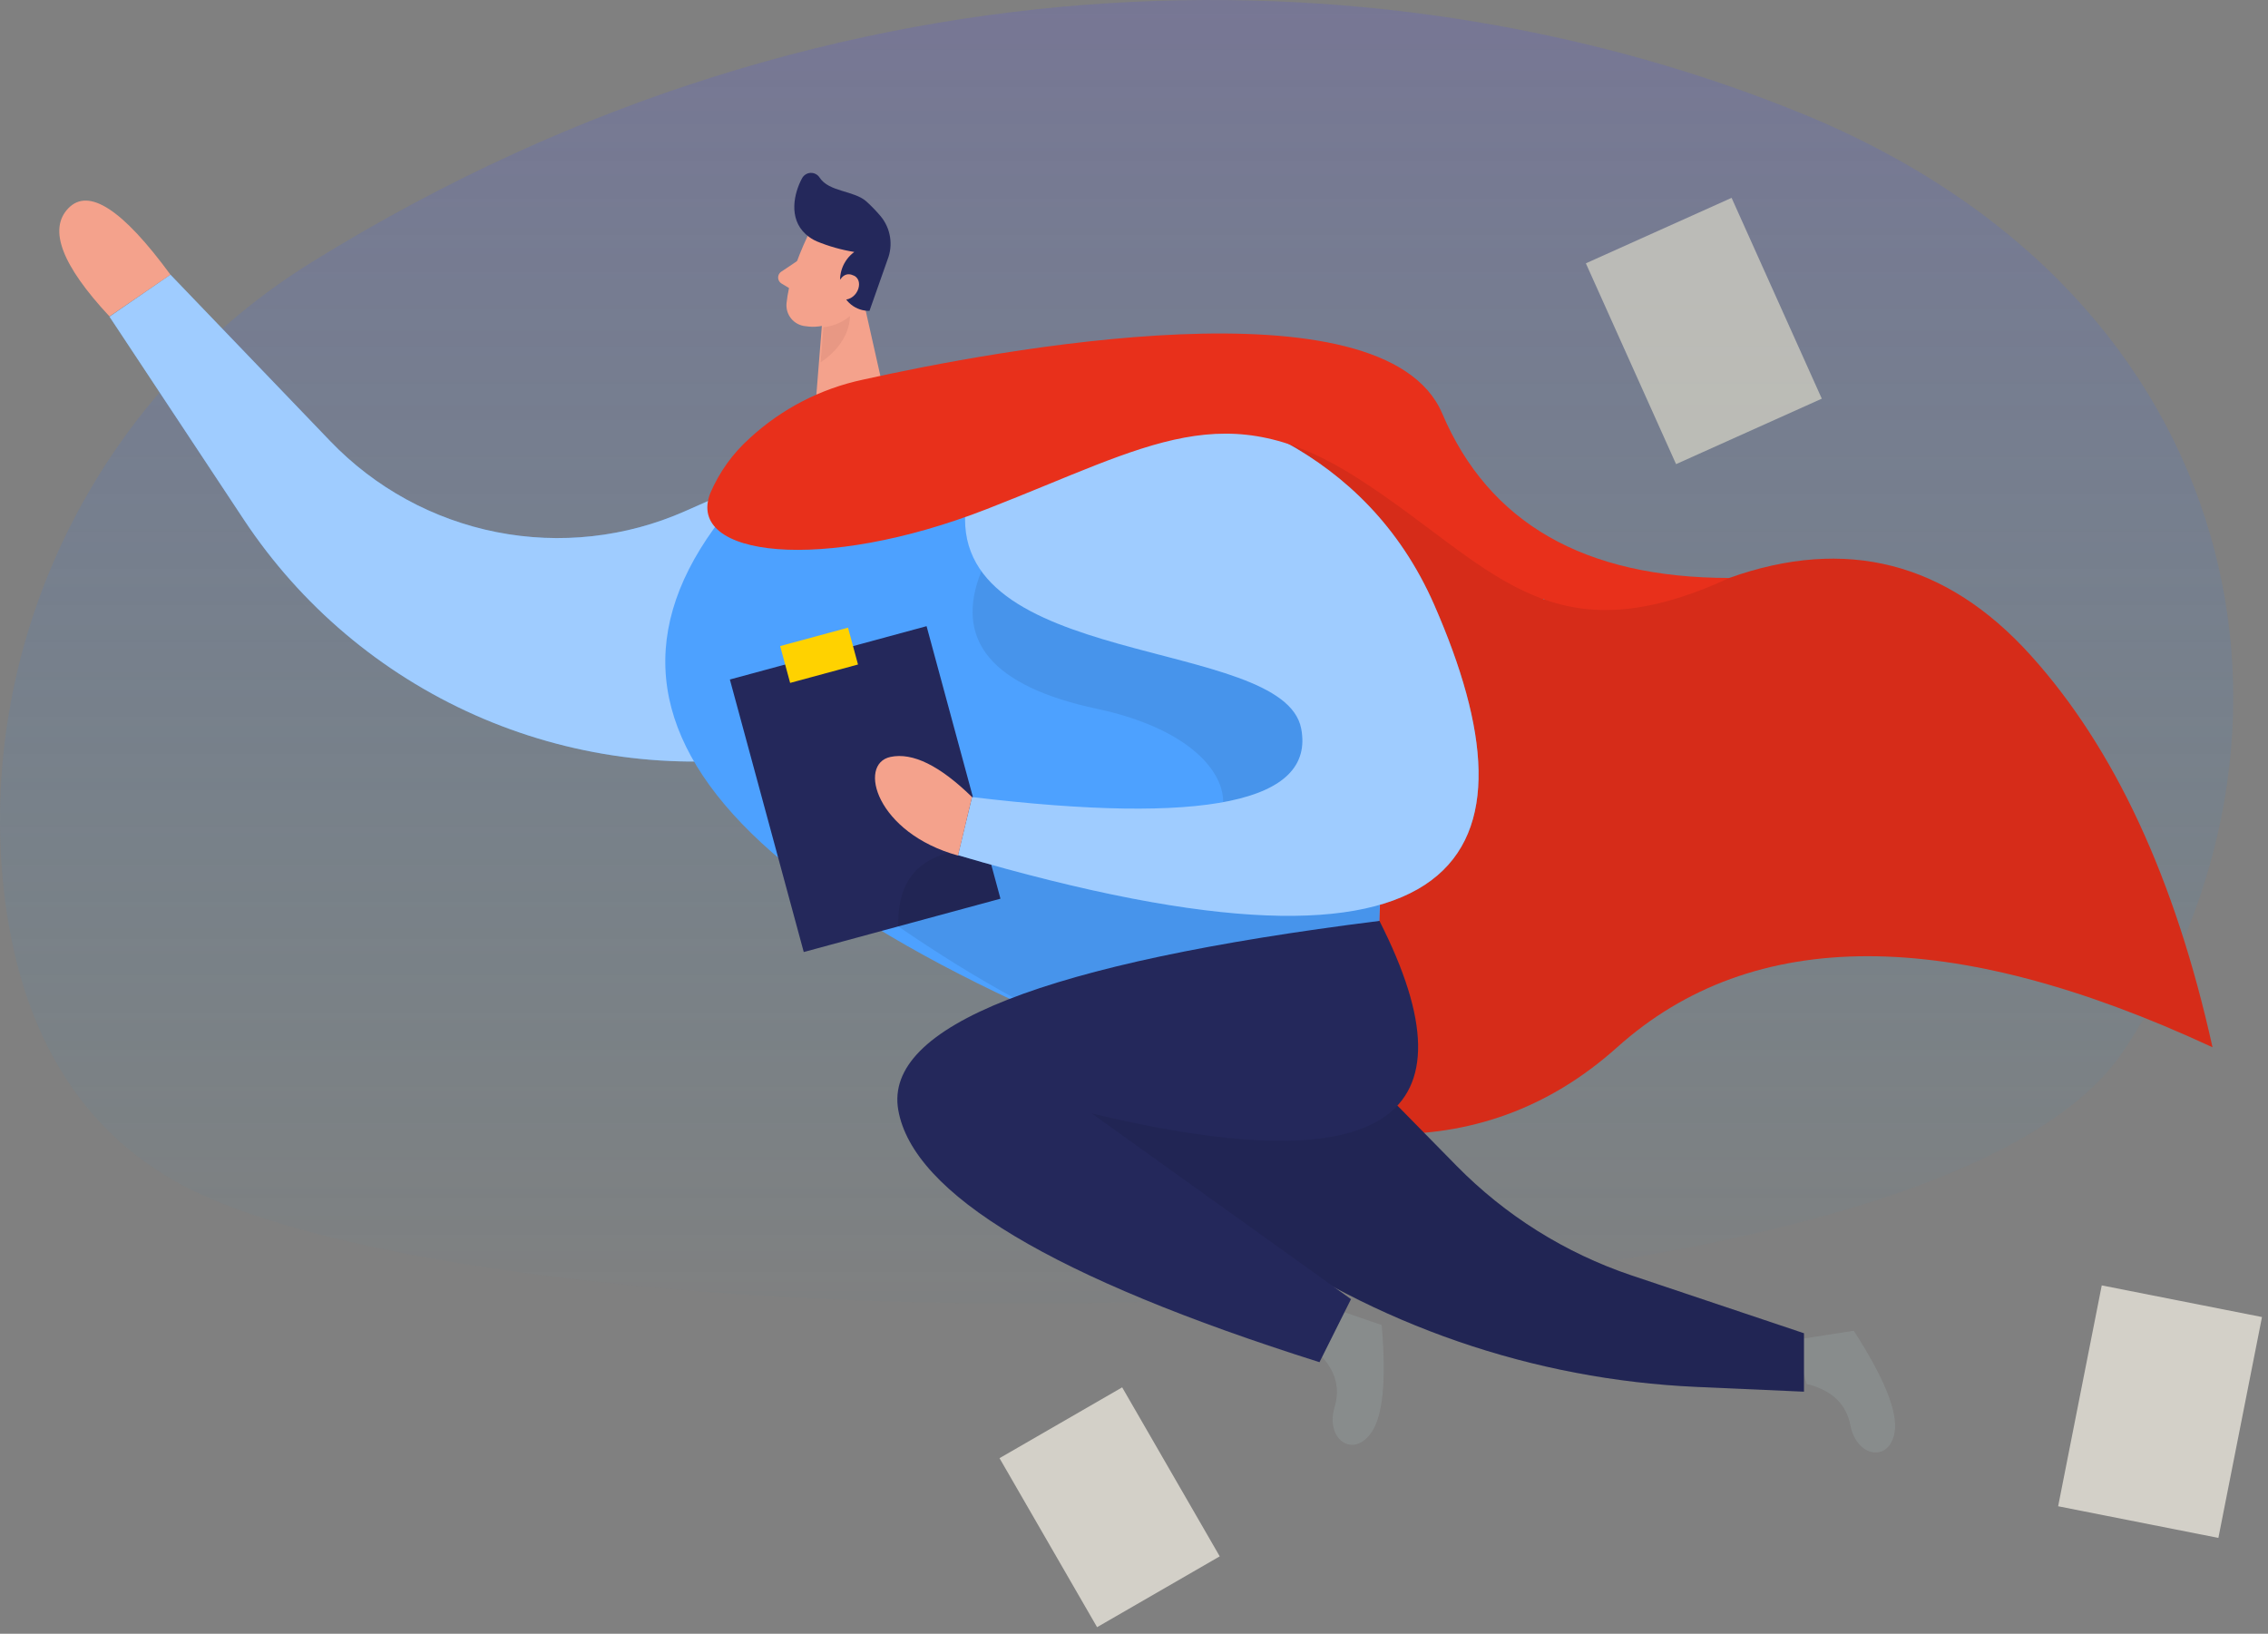 <svg xmlns="http://www.w3.org/2000/svg" width="261" height="188" viewBox="0 0 261 188">
  <rect x="0" y="0" width="261" height="188" fill="#808080" stroke="none"/>
  <defs>
    <linearGradient id="group-329-a" x1="50%" x2="50%" y1="0%" y2="100%">
      <stop offset="0%" stop-color="#655DC6"/>
      <stop offset="100%" stop-color="#22A5DF" stop-opacity="0"/>
    </linearGradient>
  </defs>
  <g fill="none">
    <path fill="url(#group-329-a)" d="M35.917,30.142 C12.113,44.878 -1.988,71.926 0.228,100.19 C1.398,114.614 6.677,128.539 20.629,136.194 C57.837,156.449 220.274,156.828 244.319,121.002 C268.364,85.176 259.416,34.21 207.135,12.976 C161.81,-5.481 97.37,-7.912 35.917,30.142 Z" opacity=".3"/>
    <path fill="#ECE8D3" d="M205.268,25.421 L186.883,25.421 L186.883,50.754 L205.268,50.754 L205.268,25.421 Z" opacity=".58" transform="rotate(-24.19 196.076 38.087)"/>
    <path fill="#4DA1FF" d="M97.506,50.561 L78.814,58.831 C72.008,61.834 64.443,62.672 57.144,61.23 C49.845,59.788 43.167,56.137 38.014,50.771 L19.612,31.604 L12.6,36.44 L28.075,59.815 C34.612,69.676 43.827,77.467 54.638,82.273 C65.449,87.079 77.407,88.7 89.107,86.945 L116.278,82.875 L97.506,50.561 Z"/>
    <path fill="#FFF" d="M97.506,50.561 L78.814,58.831 C72.008,61.834 64.443,62.672 57.144,61.23 C49.845,59.788 43.167,56.137 38.014,50.771 L19.612,31.604 L12.6,36.44 L28.075,59.815 C34.612,69.676 43.827,77.467 54.638,82.273 C65.449,87.079 77.407,88.7 89.107,86.945 L116.278,82.875 L97.506,50.561 Z" opacity=".46"/>
    <path fill="#E8301B" d="M198.999,66.505 C212.433,61.717 223.986,64.672 233.658,75.371 C243.33,86.07 250.315,101.115 254.614,120.508 C224.523,106.537 201.686,106.537 186.103,120.508 C170.52,134.479 149.609,133.821 123.37,118.533 L110.248,73.727 L100.689,54.705 L123.37,44.863 L153.459,45.403 L165.573,58.082 L177.664,69.003 L198.999,66.505 Z"/>
    <path fill="#000" d="M198.999,66.505 C212.433,61.717 223.986,64.672 233.658,75.371 C243.33,86.07 250.315,101.115 254.614,120.508 C224.523,106.537 201.686,106.537 186.103,120.508 C170.52,134.479 149.609,133.821 123.37,118.533 L110.248,73.727 L100.689,54.705 L123.37,44.863 L153.459,45.403 L165.573,58.082 L177.664,69.003 L198.999,66.505 Z" opacity=".08"/>
    <path fill="#888C8C" d="M151.347 155.36C153.566 157.311 154.313 159.492 153.588 161.905 152.499 165.524 155.57 167.805 157.706 165 159.13 163.13 159.563 158.955 159.004 152.475L152.467 150.226 151.347 155.36zM207.905 159.253C210.78 159.946 212.459 161.532 212.943 164.009 213.668 167.725 217.44 168.297 218.029 164.815 218.421 162.494 216.855 158.598 213.33 153.128L206.503 154.191 207.905 159.253z"/>
    <path fill="#24285B" d="M113.295,120.403 L142.941,141.553 C158.271,152.49 176.439,158.755 195.252,159.592 L207.6,160.14 L207.6,153.418 L187.707,146.744 C180.117,144.181 173.236,139.868 167.621,134.154 L147.954,114.132 L113.295,120.403 Z"/>
    <path fill="#000" d="M113.295,120.403 L142.941,141.553 C158.271,152.49 176.439,158.755 195.252,159.592 L207.6,160.14 L207.6,153.418 L187.707,146.744 C180.117,144.181 173.236,139.868 167.621,134.154 L147.954,114.132 L113.295,120.403 Z" opacity=".08"/>
    <path fill="#EEEBE0" d="M257.977,149.486 L239.181,149.486 L239.181,175.392 L257.977,175.392 L257.977,149.486 Z" opacity=".75" transform="rotate(11.17 248.58 162.439)"/>
    <path fill="#EFEBE0" d="M135.844,162.213 L119.546,162.213 L119.546,184.669 L135.844,184.669 L135.844,162.213 Z" opacity=".75" transform="rotate(-30 127.695 173.441)"/>
    <path fill="#F4A28C" d="M92.935,27.171 C91.559,30.099 90.753,32.662 90.517,34.86 C90.481,35.181 90.51,35.505 90.601,35.814 C90.693,36.123 90.845,36.41 91.049,36.66 C91.254,36.909 91.506,37.115 91.791,37.266 C92.076,37.416 92.388,37.508 92.709,37.536 C93.731,37.699 94.778,37.565 95.726,37.149 C96.673,36.733 97.481,36.053 98.053,35.191 L100.874,31.709 C101.375,30.951 101.627,30.056 101.593,29.148 C101.56,28.24 101.244,27.366 100.689,26.647 C98.802,23.89 94.055,24.43 92.935,27.171 Z"/>
    <path fill="#F4A28C" d="M98.843,32.281 L102.333,47.789 L93.652,49.111 L94.595,37.294 L98.843,32.281 Z"/>
    <path fill="#24285B" d="M93.999,27.775 C95.385,28.345 96.832,28.754 98.311,28.993 C97.676,29.461 97.192,30.105 96.92,30.846 C96.647,31.587 96.599,32.391 96.779,33.16 C96.938,33.908 97.353,34.578 97.951,35.054 C98.55,35.531 99.295,35.784 100.06,35.771 L102.14,29.871 C102.466,29.041 102.564,28.139 102.422,27.258 C102.28,26.377 101.904,25.551 101.333,24.866 C100.832,24.276 100.293,23.719 99.721,23.197 C98.287,21.9 95.409,22.117 94.313,20.425 C94.203,20.255 94.05,20.117 93.87,20.024 C93.69,19.931 93.489,19.886 93.287,19.894 C93.084,19.902 92.887,19.963 92.716,20.07 C92.544,20.177 92.403,20.327 92.306,20.505 C91.387,22.19 90.694,25.107 92.725,26.953 C93.102,27.294 93.533,27.572 93.999,27.775 L93.999,27.775 Z"/>
    <path fill="#F4A28C" d="M96.344 32.845C96.795 31.685 97.443 31.311 98.286 31.725 99.552 32.345 98.593 34.868 96.674 34.449L96.344 32.845zM91.782 30.008L89.864 31.29C89.762 31.367 89.679 31.468 89.624 31.584 89.568 31.701 89.541 31.828 89.545 31.957 89.549 32.085 89.584 32.211 89.646 32.324 89.709 32.436 89.797 32.532 89.904 32.603L91.516 33.571 91.782 30.008z"/>
    <path fill="#CE8172" d="M94.757,37.657 C95.875,37.54 96.935,37.098 97.803,36.384 C97.803,36.384 97.997,39.31 94.434,41.703 L94.757,37.657 Z" opacity=".31"/>
    <path fill="#4DA1FF" d="M93.653,49.111 L102.333,47.797 C131.85,39.473 148.758,44.164 153.056,61.87 C157.355,79.576 159.252,94.275 158.747,105.967 L128.876,120.476 C74.066,98.224 62.325,74.436 93.653,49.111 Z"/>
    <path fill="#24285B" d="M111.29,74.556 L87.835,74.556 L87.835,107.047 L111.29,107.047 L111.29,74.556 Z" transform="rotate(-15.17 99.562 90.801)"/>
    <path fill="#FFD200" d="M98.305,73.208 L90.213,73.208 L90.213,77.6 L98.305,77.6 L98.305,73.208 Z" transform="rotate(-15.17 94.26 75.404)"/>
    <path fill="#000" d="M112.94,65.715 C109.716,73.705 114.154,78.99 126.255,81.569 C144.407,85.438 144.391,97.69 132.502,98.407 C120.613,99.124 103.058,92.692 103.372,106.604 C112.582,112.918 121.083,117.553 128.875,120.508 L158.746,106 L158.746,104.146 L160.31,78.232 L144.794,63.321 L112.94,65.715 Z" opacity=".08"/>
    <path fill="#4DA1FF" d="M111.183,57.969 C112.319,49.691 120.105,44.025 128.407,44.968 C139.796,46.257 157.061,51.352 165.057,69.616 C177.55,98.165 169.893,115.978 110.248,98.407 L111.86,91.717 C138.727,94.941 151.355,92.316 149.743,83.842 C147.703,73.146 108.563,77.128 111.183,57.969 Z"/>
    <path fill="#FFF" d="M111.183,57.969 C112.319,49.691 120.105,44.025 128.407,44.968 C139.796,46.257 157.061,51.352 165.057,69.616 C177.55,98.165 169.893,115.978 110.248,98.407 L111.86,91.717 C138.727,94.941 151.355,92.316 149.743,83.842 C147.703,73.146 108.563,77.128 111.183,57.969 Z" opacity=".46"/>
    <path fill="#E8301B" d="M99.311,43.686 C94.444,44.72 89.945,47.045 86.286,50.416 C84.319,52.173 82.764,54.342 81.732,56.768 C78.903,64.087 94.628,65.965 113.577,58.573 C132.527,51.182 140.982,45.226 156.296,55.059 C171.611,64.893 178.059,76.177 199.016,66.505 C182.358,66.505 171.342,60.196 165.969,47.579 C159.254,31.83 114.319,40.349 99.311,43.686 Z"/>
    <path fill="#F4A28C" d="M111.86,91.717 C108.158,88.1 105.03,86.561 102.478,87.098 C98.649,87.904 100.866,95.86 110.248,98.447 L111.86,91.717 Z"/>
    <path fill="#24285B" d="M158.746,105.968 C120.137,110.804 101.68,118.058 103.372,127.73 C105.065,137.402 121.223,147.075 151.846,156.747 L155.473,149.493 L125.651,128.133 C159.299,136.172 170.331,128.783 158.746,105.968 Z"/>
    <path fill="#F4A28C" d="M12.599,36.408 C7.111,30.524 5.534,26.376 7.866,23.963 C10.198,21.55 14.113,24.097 19.611,31.604 L12.599,36.408 Z"/>
  </g>
</svg>
